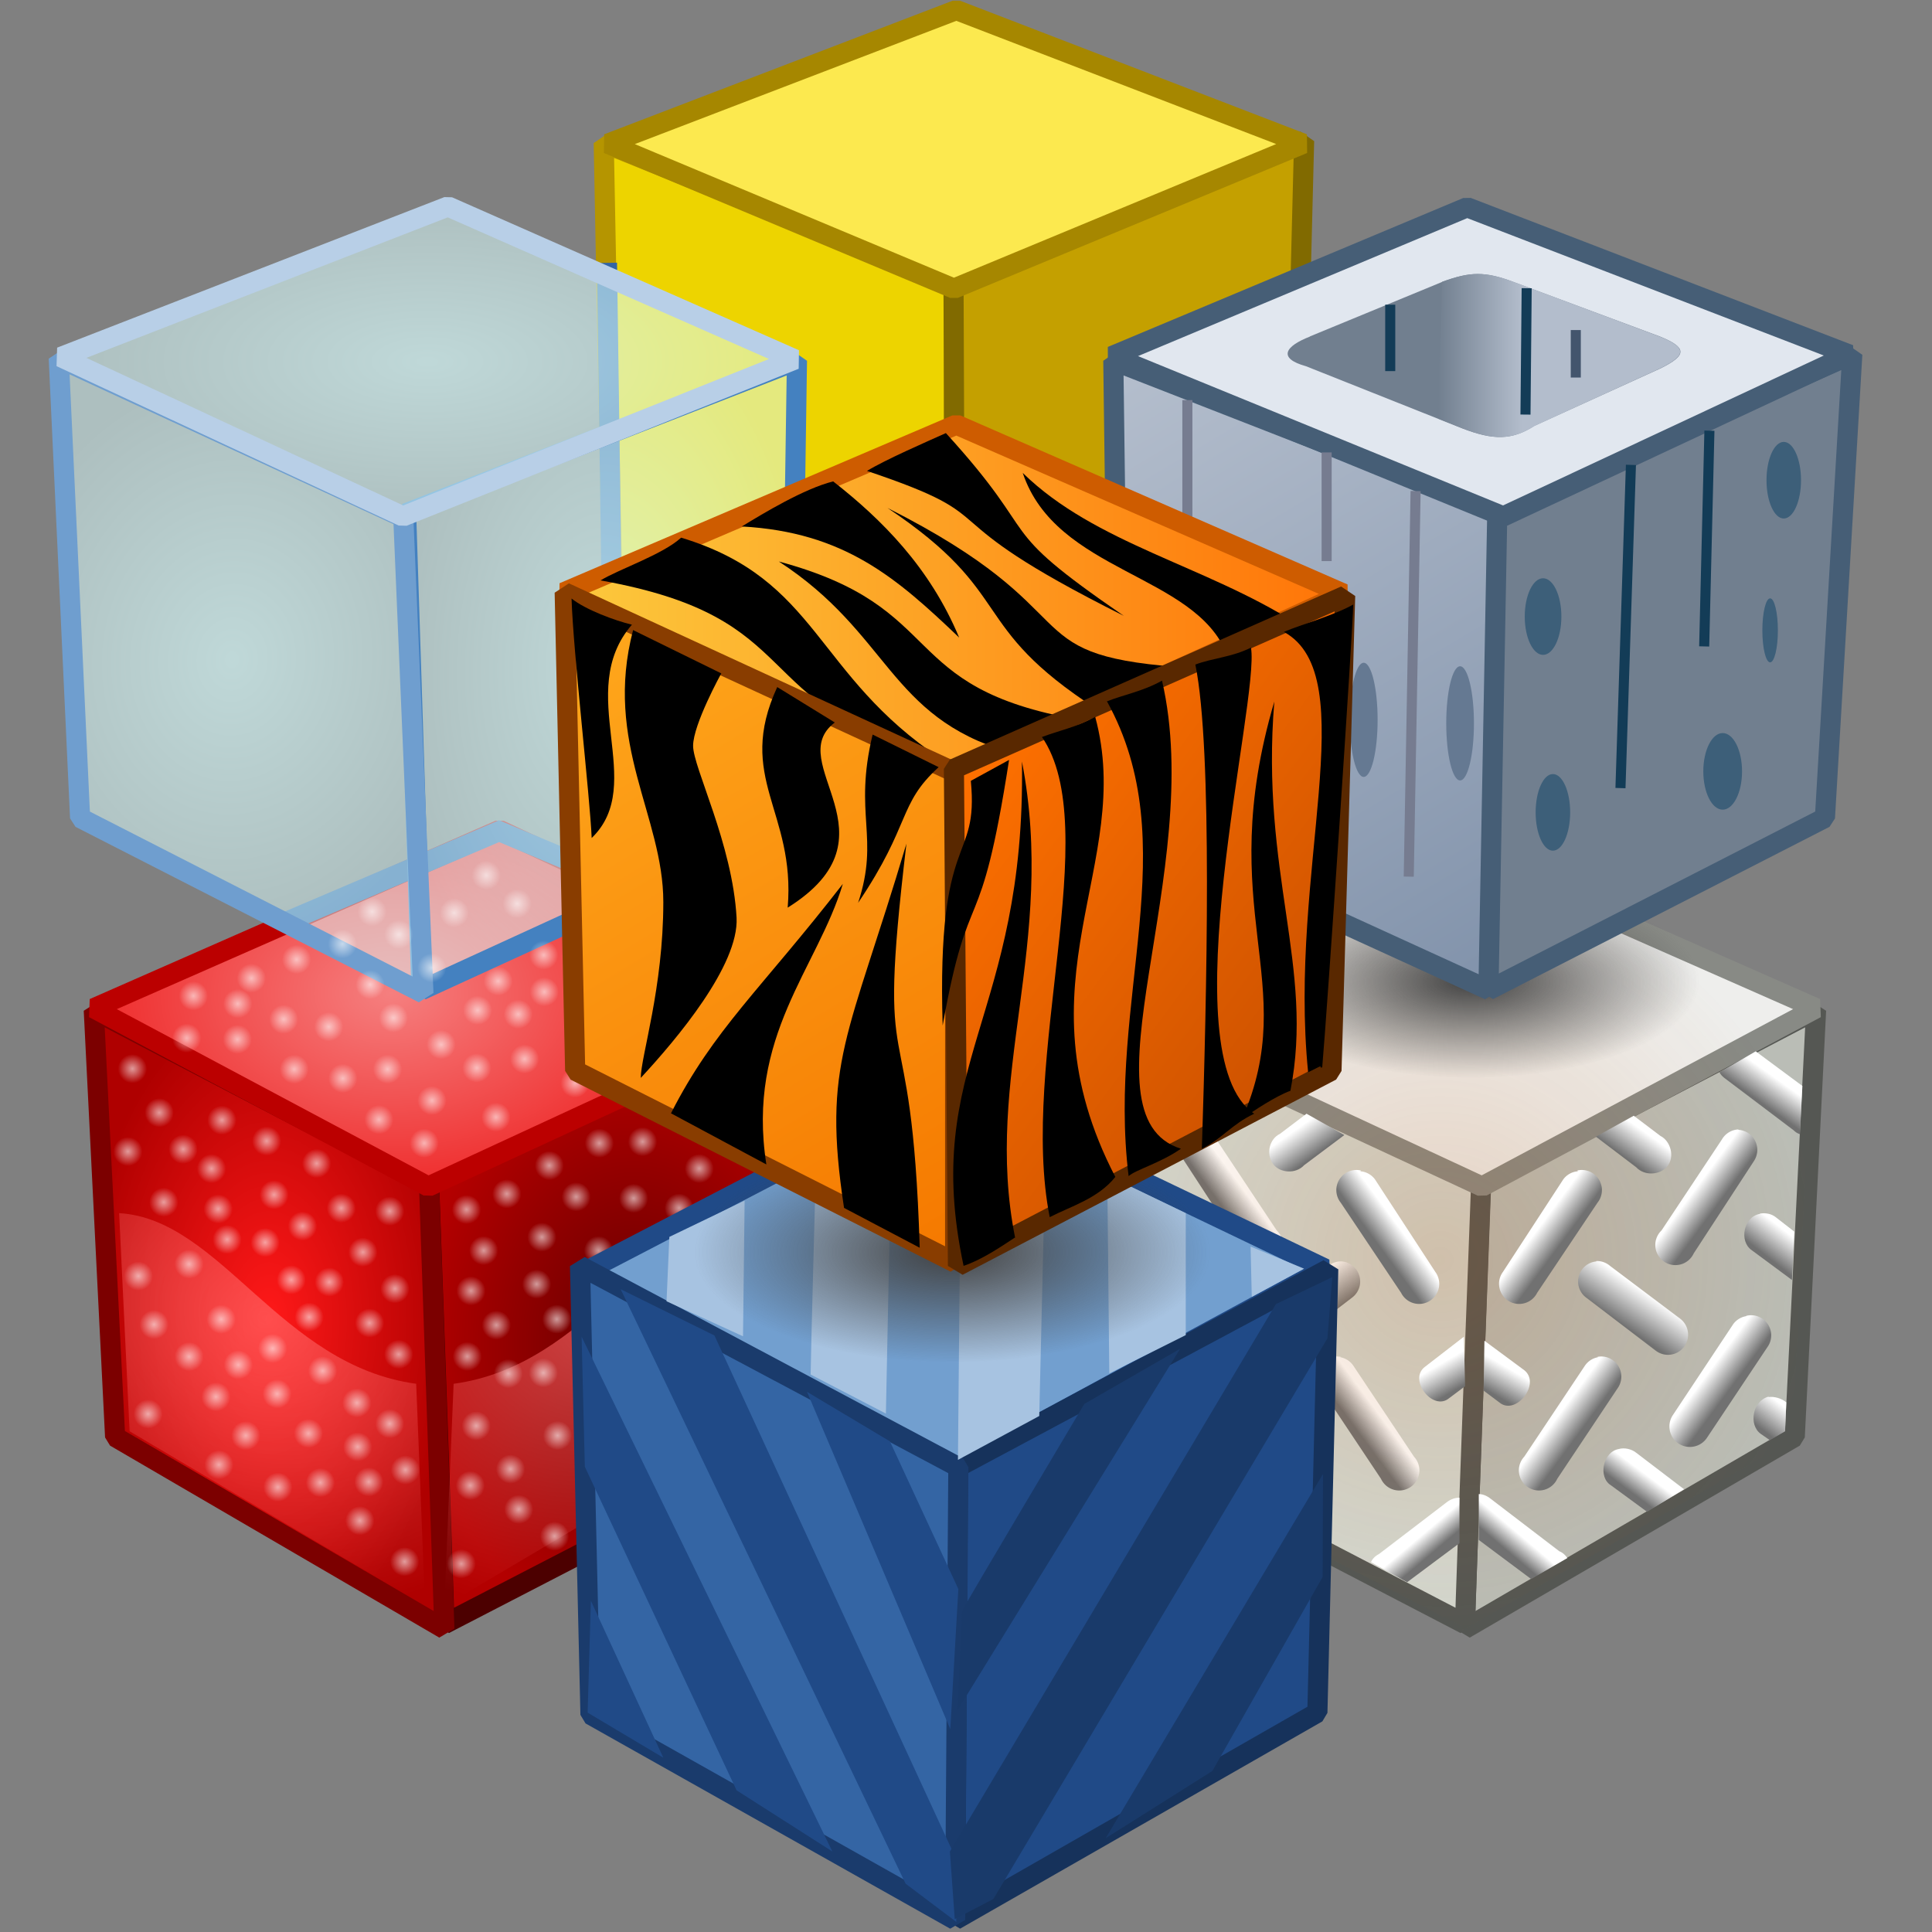 <svg xmlns="http://www.w3.org/2000/svg" width="48" height="48" xmlns:xlink="http://www.w3.org/1999/xlink"><rect width="100%" height="100%" fill="#808080" stroke="none"/><defs><linearGradient id="p"><stop offset="0" stop-color="#c15d11" stop-opacity=".189"/><stop offset="1" stop-color="#c15d11" stop-opacity="0"/></linearGradient><linearGradient id="o"><stop offset="0" stop-color="#fff"/><stop offset="1" stop-color="#717171"/></linearGradient><linearGradient id="n"><stop offset="0" stop-color="#717f8f"/><stop offset=".348" stop-color="#b3bdcc"/><stop offset="1" stop-color="#b3bdcc"/></linearGradient><linearGradient id="m"><stop offset="0" stop-color="#b3bdcc"/><stop offset="1" stop-color="#8394ac"/></linearGradient><linearGradient id="l"><stop offset="0" stop-color="#424242"/><stop offset="1" stop-color="#424242" stop-opacity="0"/></linearGradient><linearGradient id="k"><stop offset="0" stop-color="#f57f7f"/><stop offset="1" stop-color="#ef2929"/></linearGradient><linearGradient id="j"><stop offset="0" stop-color="#650000"/><stop offset="1" stop-color="#b30000"/></linearGradient><linearGradient id="i"><stop offset="0" stop-color="#fff" stop-opacity=".604"/><stop offset="1" stop-color="#fff" stop-opacity="0"/></linearGradient><linearGradient id="h"><stop offset="0" stop-color="#ff6969" stop-opacity=".658"/><stop offset="1" stop-color="#ff6969" stop-opacity="0"/></linearGradient><linearGradient id="g"><stop offset="0" stop-color="#ff1919"/><stop offset="1" stop-color="#af0000"/></linearGradient><linearGradient id="e"><stop offset="0" stop-color="#fce94f"/><stop offset="1" stop-color="#fce94f"/></linearGradient><linearGradient id="a"><stop offset="0" stop-color="#fccb3e"/><stop offset="1" stop-color="#ff7307"/></linearGradient><linearGradient id="b"><stop offset="0" stop-color="#ffa91d"/><stop offset="1" stop-color="#f57900"/></linearGradient><linearGradient id="c"><stop offset="0" stop-color="#ff7100"/><stop offset="1" stop-color="#ca5000"/></linearGradient><linearGradient id="bX" x1="13.742" x2="33.628" y1="14.869" y2="14.869" xlink:href="#a" gradientUnits="userSpaceOnUse"/><linearGradient id="bZ" x1="14.094" x2="23.659" y1="15.186" y2="31.119" xlink:href="#b" gradientUnits="userSpaceOnUse"/><linearGradient id="ca" x1="23.383" x2="33.037" y1="19.56" y2="26.688" xlink:href="#c" gradientUnits="userSpaceOnUse"/><radialGradient id="ab" cx="10.623" cy="8.981" r="9.38" xlink:href="#d" fx="10.623" fy="8.981" gradientTransform="matrix(1 0 0 .438 0 5.05)" gradientUnits="userSpaceOnUse"/><radialGradient id="X" cx="5.768" cy="25.916" r="9.38" xlink:href="#d" fx="5.768" fy="25.916" gradientTransform="matrix(.636 .047 -.056 .756 3.55 -3.472)" gradientUnits="userSpaceOnUse"/><radialGradient id="V" cx="14.922" cy="26.085" r="9.38" xlink:href="#d" fx="14.922" fy="26.085" gradientTransform="matrix(.542 .021 -.036 .934 7.762 -8.211)" gradientUnits="userSpaceOnUse"/><linearGradient id="d"><stop offset="0" stop-color="#dbffff" stop-opacity=".694"/><stop offset="1" stop-color="#dbffff" stop-opacity=".495"/></linearGradient><radialGradient id="aa" cx="23.743" cy="3.707" r="8.898" xlink:href="#e" fx="23.743" fy="3.707" gradientTransform="matrix(1 0 0 .416 0 2.164)" gradientUnits="userSpaceOnUse"/><radialGradient cx="844.184" cy="396.7" r="24.532" xlink:href="#f" gradientUnits="userSpaceOnUse" fx="844.184" fy="396.7"/><radialGradient id="f" cx="844.184" cy="396.7" r="24.532" fx="844.184" fy="396.7" gradientUnits="userSpaceOnUse"><stop offset="0" stop-color="#fff"/><stop offset="1" stop-color="#C2CED4"/></radialGradient><radialGradient id="M" cx="6.684" cy="32.779" r="4.604" xlink:href="#g" fx="6.684" fy="32.779" gradientTransform="matrix(1 0 0 1.724 0 -23.72)" gradientUnits="userSpaceOnUse"/><radialGradient id="ad" cx="6.237" cy="32.964" r="3.799" xlink:href="#h" fx="6.237" fy="32.964" gradientTransform="matrix(2.107 .785 -.646 1.737 14.732 -29.411)" gradientUnits="userSpaceOnUse"/><radialGradient id="O" cx="5.68" cy="28.756" r=".361" xlink:href="#i" fx="5.68" fy="28.756" gradientUnits="userSpaceOnUse"/><radialGradient id="P" cx="5.68" cy="28.756" r=".361" xlink:href="#i" gradientUnits="userSpaceOnUse" fx="5.68" fy="28.756"/><radialGradient id="ae" cx="5.68" cy="28.756" r=".361" xlink:href="#i" gradientUnits="userSpaceOnUse" fx="5.68" fy="28.756"/><radialGradient id="ag" cx="5.68" cy="28.756" r=".361" xlink:href="#i" gradientUnits="userSpaceOnUse" fx="5.68" fy="28.756"/><radialGradient id="ah" cx="5.68" cy="28.756" r=".361" xlink:href="#i" gradientUnits="userSpaceOnUse" fx="5.68" fy="28.756"/><radialGradient id="T" cx="5.68" cy="28.756" r=".361" xlink:href="#i" gradientUnits="userSpaceOnUse" fx="5.68" fy="28.756"/><radialGradient id="aj" cx="5.68" cy="28.756" r=".361" xlink:href="#i" gradientUnits="userSpaceOnUse" fx="5.68" fy="28.756"/><radialGradient id="al" cx="5.68" cy="28.756" r=".361" xlink:href="#i" gradientUnits="userSpaceOnUse" fx="5.68" fy="28.756"/><radialGradient id="am" cx="5.68" cy="28.756" r=".361" xlink:href="#i" gradientUnits="userSpaceOnUse" fx="5.68" fy="28.756"/><radialGradient id="an" cx="5.68" cy="28.756" r=".361" xlink:href="#i" gradientUnits="userSpaceOnUse" fx="5.68" fy="28.756"/><radialGradient id="W" cx="5.68" cy="28.756" r=".361" xlink:href="#i" gradientUnits="userSpaceOnUse" fx="5.68" fy="28.756"/><radialGradient id="ao" cx="5.68" cy="28.756" r=".361" xlink:href="#i" gradientUnits="userSpaceOnUse" fx="5.68" fy="28.756"/><radialGradient id="aq" cx="5.68" cy="28.756" r=".361" xlink:href="#i" gradientUnits="userSpaceOnUse" fx="5.68" fy="28.756"/><radialGradient id="ar" cx="5.68" cy="28.756" r=".361" xlink:href="#i" gradientUnits="userSpaceOnUse" fx="5.68" fy="28.756"/><radialGradient id="as" cx="5.68" cy="28.756" r=".361" xlink:href="#i" gradientUnits="userSpaceOnUse" fx="5.68" fy="28.756"/><radialGradient id="at" cx="5.68" cy="28.756" r=".361" xlink:href="#i" gradientUnits="userSpaceOnUse" fx="5.68" fy="28.756"/><radialGradient id="au" cx="5.68" cy="28.756" r=".361" xlink:href="#i" gradientUnits="userSpaceOnUse" fx="5.68" fy="28.756"/><radialGradient id="av" cx="5.68" cy="28.756" r=".361" xlink:href="#i" gradientUnits="userSpaceOnUse" fx="5.68" fy="28.756"/><radialGradient id="aw" cx="5.68" cy="28.756" r=".361" xlink:href="#i" gradientUnits="userSpaceOnUse" fx="5.68" fy="28.756"/><radialGradient id="ax" cx="5.68" cy="28.756" r=".361" xlink:href="#i" gradientUnits="userSpaceOnUse" fx="5.68" fy="28.756"/><radialGradient id="ay" cx="5.68" cy="28.756" r=".361" xlink:href="#i" gradientUnits="userSpaceOnUse" fx="5.68" fy="28.756"/><radialGradient id="az" cx="5.68" cy="28.756" r=".361" xlink:href="#i" gradientUnits="userSpaceOnUse" fx="5.68" fy="28.756"/><radialGradient id="aA" cx="5.68" cy="28.756" r=".361" xlink:href="#i" gradientUnits="userSpaceOnUse" fx="5.68" fy="28.756"/><radialGradient id="aB" cx="5.68" cy="28.756" r=".361" xlink:href="#i" gradientUnits="userSpaceOnUse" fx="5.68" fy="28.756"/><radialGradient id="aC" cx="5.68" cy="28.756" r=".361" xlink:href="#i" gradientUnits="userSpaceOnUse" fx="5.68" fy="28.756"/><radialGradient id="aD" cx="5.68" cy="28.756" r=".361" xlink:href="#i" gradientUnits="userSpaceOnUse" fx="5.68" fy="28.756"/><radialGradient id="aE" cx="5.68" cy="28.756" r=".361" xlink:href="#i" gradientUnits="userSpaceOnUse" fx="5.68" fy="28.756"/><radialGradient id="aF" cx="5.68" cy="28.756" r=".361" xlink:href="#i" gradientUnits="userSpaceOnUse" fx="5.68" fy="28.756"/><radialGradient id="aG" cx="5.68" cy="28.756" r=".361" xlink:href="#i" gradientUnits="userSpaceOnUse" fx="5.68" fy="28.756"/><radialGradient id="aH" cx="5.68" cy="28.756" r=".361" xlink:href="#i" gradientUnits="userSpaceOnUse" fx="5.68" fy="28.756"/><radialGradient id="aI" cx="5.68" cy="28.756" r=".361" xlink:href="#i" gradientUnits="userSpaceOnUse" fx="5.68" fy="28.756"/><radialGradient id="aJ" cx="5.68" cy="28.756" r=".361" xlink:href="#i" gradientUnits="userSpaceOnUse" fx="5.68" fy="28.756"/><radialGradient id="aK" cx="5.68" cy="28.756" r=".361" xlink:href="#i" gradientUnits="userSpaceOnUse" fx="5.68" fy="28.756"/><radialGradient id="aL" cx="5.68" cy="28.756" r=".361" xlink:href="#i" gradientUnits="userSpaceOnUse" fx="5.68" fy="28.756"/><radialGradient id="aM" cx="5.68" cy="28.756" r=".361" xlink:href="#i" gradientUnits="userSpaceOnUse" fx="5.68" fy="28.756"/><radialGradient id="aN" cx="5.68" cy="28.756" r=".361" xlink:href="#i" gradientUnits="userSpaceOnUse" fx="5.68" fy="28.756"/><radialGradient id="aO" cx="5.68" cy="28.756" r=".361" xlink:href="#i" gradientUnits="userSpaceOnUse" fx="5.68" fy="28.756"/><radialGradient id="aP" cx="5.68" cy="28.756" r=".361" xlink:href="#i" gradientUnits="userSpaceOnUse" fx="5.68" fy="28.756"/><radialGradient id="aQ" cx="5.68" cy="28.756" r=".361" xlink:href="#i" gradientUnits="userSpaceOnUse" fx="5.68" fy="28.756"/><radialGradient id="aR" cx="5.68" cy="28.756" r=".361" xlink:href="#i" gradientUnits="userSpaceOnUse" fx="5.68" fy="28.756"/><radialGradient id="aS" cx="5.68" cy="28.756" r=".361" xlink:href="#i" gradientUnits="userSpaceOnUse" fx="5.68" fy="28.756"/><radialGradient id="aT" cx="5.68" cy="28.756" r=".361" xlink:href="#i" gradientUnits="userSpaceOnUse" fx="5.68" fy="28.756"/><radialGradient id="aU" cx="5.68" cy="28.756" r=".361" xlink:href="#i" gradientUnits="userSpaceOnUse" fx="5.68" fy="28.756"/><radialGradient id="aV" cx="5.68" cy="28.756" r=".361" xlink:href="#i" gradientUnits="userSpaceOnUse" fx="5.68" fy="28.756"/><radialGradient id="aW" cx="5.68" cy="28.756" r=".361" xlink:href="#i" gradientUnits="userSpaceOnUse" fx="5.68" fy="28.756"/><radialGradient id="aX" cx="5.68" cy="28.756" r=".361" xlink:href="#i" gradientUnits="userSpaceOnUse" fx="5.68" fy="28.756"/><radialGradient id="L" cx="15.753" cy="33.347" r="5.343" xlink:href="#j" fx="15.753" fy="33.347" gradientTransform="matrix(1 0 0 1.358 0 -11.934)" gradientUnits="userSpaceOnUse"/><radialGradient id="N" cx="9.713" cy="24.661" r="7.633" xlink:href="#k" fx="9.713" fy="24.661" gradientTransform="matrix(1 0 0 .665 0 8.271)" gradientUnits="userSpaceOnUse"/><radialGradient id="Q" cx="5.68" cy="28.756" r=".361" xlink:href="#i" gradientUnits="userSpaceOnUse" fx="5.68" fy="28.756"/><radialGradient id="aY" cx="5.68" cy="28.756" r=".361" xlink:href="#i" gradientUnits="userSpaceOnUse" fx="5.68" fy="28.756"/><radialGradient id="aZ" cx="5.68" cy="28.756" r=".361" xlink:href="#i" gradientUnits="userSpaceOnUse" fx="5.68" fy="28.756"/><radialGradient id="bb" cx="5.68" cy="28.756" r=".361" xlink:href="#i" gradientUnits="userSpaceOnUse" fx="5.68" fy="28.756"/><radialGradient id="bn" cx="5.68" cy="28.756" r=".361" xlink:href="#i" gradientUnits="userSpaceOnUse" fx="5.68" fy="28.756"/><radialGradient id="bo" cx="5.68" cy="28.756" r=".361" xlink:href="#i" gradientUnits="userSpaceOnUse" fx="5.68" fy="28.756"/><radialGradient id="bp" cx="5.68" cy="28.756" r=".361" xlink:href="#i" gradientUnits="userSpaceOnUse" fx="5.68" fy="28.756"/><radialGradient id="bq" cx="5.68" cy="28.756" r=".361" xlink:href="#i" gradientUnits="userSpaceOnUse" fx="5.68" fy="28.756"/><radialGradient id="br" cx="5.68" cy="28.756" r=".361" xlink:href="#i" gradientUnits="userSpaceOnUse" fx="5.68" fy="28.756"/><radialGradient id="bs" cx="5.68" cy="28.756" r=".361" xlink:href="#i" gradientUnits="userSpaceOnUse" fx="5.68" fy="28.756"/><radialGradient id="bt" cx="5.68" cy="28.756" r=".361" xlink:href="#i" gradientUnits="userSpaceOnUse" fx="5.68" fy="28.756"/><radialGradient id="bu" cx="5.68" cy="28.756" r=".361" xlink:href="#i" gradientUnits="userSpaceOnUse" fx="5.68" fy="28.756"/><radialGradient id="bv" cx="5.68" cy="28.756" r=".361" xlink:href="#i" gradientUnits="userSpaceOnUse" fx="5.68" fy="28.756"/><radialGradient id="bw" cx="5.68" cy="28.756" r=".361" xlink:href="#i" gradientUnits="userSpaceOnUse" fx="5.68" fy="28.756"/><radialGradient id="bx" cx="5.68" cy="28.756" r=".361" xlink:href="#i" gradientUnits="userSpaceOnUse" fx="5.68" fy="28.756"/><radialGradient id="by" cx="5.68" cy="28.756" r=".361" xlink:href="#i" gradientUnits="userSpaceOnUse" fx="5.68" fy="28.756"/><radialGradient id="bz" cx="5.68" cy="28.756" r=".361" xlink:href="#i" gradientUnits="userSpaceOnUse" fx="5.68" fy="28.756"/><radialGradient id="bA" cx="5.68" cy="28.756" r=".361" xlink:href="#i" gradientUnits="userSpaceOnUse" fx="5.68" fy="28.756"/><radialGradient id="R" cx="5.68" cy="28.756" r=".361" xlink:href="#i" gradientUnits="userSpaceOnUse" fx="5.68" fy="28.756"/><radialGradient id="bB" cx="5.68" cy="28.756" r=".361" xlink:href="#i" gradientUnits="userSpaceOnUse" fx="5.68" fy="28.756"/><radialGradient id="bC" cx="5.68" cy="28.756" r=".361" xlink:href="#i" gradientUnits="userSpaceOnUse" fx="5.68" fy="28.756"/><radialGradient id="bD" cx="5.68" cy="28.756" r=".361" xlink:href="#i" gradientUnits="userSpaceOnUse" fx="5.68" fy="28.756"/><radialGradient id="bE" cx="5.68" cy="28.756" r=".361" xlink:href="#i" gradientUnits="userSpaceOnUse" fx="5.68" fy="28.756"/><radialGradient id="bF" cx="5.68" cy="28.756" r=".361" xlink:href="#i" gradientUnits="userSpaceOnUse" fx="5.68" fy="28.756"/><radialGradient id="bG" cx="5.68" cy="28.756" r=".361" xlink:href="#i" gradientUnits="userSpaceOnUse" fx="5.68" fy="28.756"/><radialGradient id="bH" cx="5.68" cy="28.756" r=".361" xlink:href="#i" gradientUnits="userSpaceOnUse" fx="5.68" fy="28.756"/><radialGradient id="ai" cx="5.68" cy="28.756" r=".361" xlink:href="#i" gradientUnits="userSpaceOnUse" fx="5.68" fy="28.756"/><radialGradient id="ap" cx="5.68" cy="28.756" r=".361" xlink:href="#i" gradientUnits="userSpaceOnUse" fx="5.68" fy="28.756"/><radialGradient id="ba" cx="5.68" cy="28.756" r=".361" xlink:href="#i" gradientUnits="userSpaceOnUse" fx="5.68" fy="28.756"/><radialGradient id="bd" cx="5.68" cy="28.756" r=".361" xlink:href="#i" gradientUnits="userSpaceOnUse" fx="5.68" fy="28.756"/><radialGradient id="bf" cx="5.68" cy="28.756" r=".361" xlink:href="#i" gradientUnits="userSpaceOnUse" fx="5.68" fy="28.756"/><radialGradient id="bm" cx="5.68" cy="28.756" r=".361" xlink:href="#i" gradientUnits="userSpaceOnUse" fx="5.68" fy="28.756"/><radialGradient id="bK" cx="5.68" cy="28.756" r=".361" xlink:href="#i" gradientUnits="userSpaceOnUse" fx="5.68" fy="28.756"/><radialGradient id="bL" cx="5.68" cy="28.756" r=".361" xlink:href="#i" gradientUnits="userSpaceOnUse" fx="5.68" fy="28.756"/><radialGradient id="bN" cx="5.68" cy="28.756" r=".361" xlink:href="#i" gradientUnits="userSpaceOnUse" fx="5.68" fy="28.756"/><radialGradient id="bO" cx="5.68" cy="28.756" r=".361" xlink:href="#i" gradientUnits="userSpaceOnUse" fx="5.68" fy="28.756"/><radialGradient id="bP" cx="5.68" cy="28.756" r=".361" xlink:href="#i" gradientUnits="userSpaceOnUse" fx="5.68" fy="28.756"/><radialGradient id="bQ" cx="5.68" cy="28.756" r=".361" xlink:href="#i" gradientUnits="userSpaceOnUse" fx="5.68" fy="28.756"/><radialGradient id="bR" cx="5.68" cy="28.756" r=".361" xlink:href="#i" gradientUnits="userSpaceOnUse" fx="5.68" fy="28.756"/><radialGradient id="bS" cx="5.68" cy="28.756" r=".361" xlink:href="#i" gradientUnits="userSpaceOnUse" fx="5.68" fy="28.756"/><radialGradient id="bT" cx="5.68" cy="28.756" r=".361" xlink:href="#i" gradientUnits="userSpaceOnUse" fx="5.68" fy="28.756"/><radialGradient id="bV" cx="5.68" cy="28.756" r=".361" xlink:href="#i" gradientUnits="userSpaceOnUse" fx="5.68" fy="28.756"/><radialGradient id="bJ" cx="5.68" cy="28.756" r=".361" xlink:href="#i" gradientUnits="userSpaceOnUse" fx="5.68" fy="28.756"/><radialGradient id="bl" cx="5.68" cy="28.756" r=".361" xlink:href="#i" gradientUnits="userSpaceOnUse" fx="5.68" fy="28.756"/><radialGradient id="bI" cx="5.68" cy="28.756" r=".361" xlink:href="#i" gradientUnits="userSpaceOnUse" fx="5.68" fy="28.756"/><radialGradient id="bU" cx="5.68" cy="28.756" r=".361" xlink:href="#i" gradientUnits="userSpaceOnUse" fx="5.68" fy="28.756"/><radialGradient id="bc" cx="5.68" cy="28.756" r=".361" xlink:href="#i" gradientUnits="userSpaceOnUse" fx="5.68" fy="28.756"/><radialGradient id="bg" cx="5.68" cy="28.756" r=".361" xlink:href="#i" gradientUnits="userSpaceOnUse" fx="5.68" fy="28.756"/><radialGradient id="bk" cx="5.68" cy="28.756" r=".361" xlink:href="#i" gradientUnits="userSpaceOnUse" fx="5.68" fy="28.756"/><radialGradient id="bj" cx="5.68" cy="28.756" r=".361" xlink:href="#i" gradientUnits="userSpaceOnUse" fx="5.68" fy="28.756"/><radialGradient id="bh" cx="5.68" cy="28.756" r=".361" xlink:href="#i" gradientUnits="userSpaceOnUse" fx="5.68" fy="28.756"/><radialGradient id="bi" cx="5.68" cy="28.756" r=".361" xlink:href="#i" gradientUnits="userSpaceOnUse" fx="5.68" fy="28.756"/><radialGradient id="bM" cx="5.68" cy="28.756" r=".361" xlink:href="#i" gradientUnits="userSpaceOnUse" fx="5.68" fy="28.756"/><radialGradient id="af" cx="5.68" cy="28.756" r=".361" xlink:href="#i" gradientUnits="userSpaceOnUse" fx="5.68" fy="28.756"/><radialGradient id="ak" cx="5.68" cy="28.756" r=".361" xlink:href="#i" gradientUnits="userSpaceOnUse" fx="5.68" fy="28.756"/><radialGradient id="be" cx="5.68" cy="28.756" r=".361" xlink:href="#i" gradientUnits="userSpaceOnUse" fx="5.68" fy="28.756"/><radialGradient id="Z" cx="5.68" cy="28.756" r=".361" xlink:href="#i" gradientUnits="userSpaceOnUse" fx="5.68" fy="28.756"/><radialGradient id="ac" cx="5.68" cy="28.756" r=".361" xlink:href="#i" gradientUnits="userSpaceOnUse" fx="5.68" fy="28.756"/><radialGradient id="Y" cx="5.68" cy="28.756" r=".361" xlink:href="#i" gradientUnits="userSpaceOnUse" fx="5.68" fy="28.756"/><radialGradient id="S" cx="6.237" cy="32.964" r="3.799" xlink:href="#h" gradientUnits="userSpaceOnUse" gradientTransform="matrix(-2.107 .785 .646 1.737 6.875 -29.411)" fx="6.237" fy="32.964"/><radialGradient id="bY" cx="23.978" cy="31.543" r="6.42" xlink:href="#l" fx="23.978" fy="31.543" gradientTransform="matrix(1 0 0 .384 0 19.441)" gradientUnits="userSpaceOnUse"/><linearGradient id="U" x1="28.092" x2="36.713" y1="9.496" y2="23.962" xlink:href="#m" gradientUnits="userSpaceOnUse"/><linearGradient id="bW" x1="35.725" x2="41.748" y1="8.832" y2="8.832" xlink:href="#n" gradientUnits="userSpaceOnUse"/><linearGradient id="z" x1="38.337" x2="39.049" y1="30.39" y2="30.861" xlink:href="#o" gradientUnits="userSpaceOnUse" gradientTransform="matrix(.783 .055 -.057 .815 14.057 2.361)"/><linearGradient id="E" x1="38.904" x2="37.838" y1="31.536" y2="30.886" xlink:href="#o" gradientUnits="userSpaceOnUse" gradientTransform="matrix(.09 -.61 .65 .092 21.103 51.997)"/><linearGradient id="w" x1="38.337" x2="39.049" y1="30.39" y2="30.861" xlink:href="#o" gradientUnits="userSpaceOnUse" gradientTransform="matrix(.783 .055 -.057 .815 14.345 6.973)"/><linearGradient id="D" x1="38.807" x2="38.013" y1="31.293" y2="30.834" xlink:href="#o" gradientUnits="userSpaceOnUse" gradientTransform="matrix(.09 -.61 .65 .092 17.617 57.841)"/><linearGradient id="A" x1="38.901" x2="38.23" y1="31.109" y2="30.661" xlink:href="#o" gradientUnits="userSpaceOnUse" gradientTransform="matrix(.09 -.61 .65 .092 14.001 58.968)"/><linearGradient id="y" x1="38.337" x2="39.049" y1="30.39" y2="30.861" xlink:href="#o" gradientUnits="userSpaceOnUse" gradientTransform="matrix(.783 .055 -.057 .815 10.65 7.995)"/><linearGradient id="x" x1="39.261" x2="37.847" y1="31.487" y2="30.743" xlink:href="#o" gradientUnits="userSpaceOnUse" gradientTransform="matrix(.09 -.61 .65 .092 16.962 53.203)"/><linearGradient id="C" x1="38.721" x2="37.621" y1="31.533" y2="31.059" xlink:href="#o" gradientUnits="userSpaceOnUse" gradientTransform="matrix(.09 -.61 .65 .092 13.11 54.487)"/><linearGradient id="v" x1="38.337" x2="39.049" y1="30.39" y2="30.861" xlink:href="#o" gradientUnits="userSpaceOnUse" gradientTransform="matrix(.783 .055 -.057 .815 10.126 3.383)"/><linearGradient id="F" x1="38.985" x2="37.864" y1="31.269" y2="30.655" xlink:href="#o" gradientUnits="userSpaceOnUse" gradientTransform="matrix(.09 -.61 .65 .092 16.49 48.643)"/><linearGradient id="B" x1="38.87" x2="37.881" y1="31.313" y2="30.766" xlink:href="#o" gradientUnits="userSpaceOnUse" gradientTransform="matrix(.09 -.61 .65 .092 20.421 47.726)"/><linearGradient id="G" x1="38.904" x2="37.838" y1="31.536" y2="30.886" xlink:href="#o" gradientUnits="userSpaceOnUse" gradientTransform="matrix(.09 -.61 .65 .092 21.325 56.556)"/><linearGradient id="H" x1="38.337" x2="39.049" y1="30.39" y2="30.861" xlink:href="#o" gradientUnits="userSpaceOnUse" gradientTransform="matrix(-.783 .055 .057 .815 62.875 3.383)"/><linearGradient id="q" x1="39.261" x2="37.847" y1="31.487" y2="30.743" xlink:href="#o" gradientUnits="userSpaceOnUse" gradientTransform="matrix(-.09 -.61 -.65 .092 56.039 53.203)"/><linearGradient id="r" x1="38.337" x2="39.049" y1="30.39" y2="30.861" xlink:href="#o" gradientUnits="userSpaceOnUse" gradientTransform="matrix(-.783 .055 .057 .815 62.351 7.995)"/><linearGradient id="s" x1="38.337" x2="39.049" y1="30.39" y2="30.861" xlink:href="#o" gradientUnits="userSpaceOnUse" gradientTransform="matrix(-.783 .055 .057 .815 58.944 2.361)"/><linearGradient id="I" x1="38.901" x2="38.23" y1="31.109" y2="30.661" xlink:href="#o" gradientUnits="userSpaceOnUse" gradientTransform="matrix(-.09 -.61 -.65 .092 59 59.047)"/><linearGradient id="J" x1="38.721" x2="37.621" y1="31.533" y2="31.059" xlink:href="#o" gradientUnits="userSpaceOnUse" gradientTransform="matrix(-.09 -.61 -.65 .092 60.153 54.382)"/><linearGradient id="K" x1="38.985" x2="37.864" y1="31.269" y2="30.655" xlink:href="#o" gradientUnits="userSpaceOnUse" gradientTransform="matrix(-.09 -.61 -.65 .092 56.563 48.59)"/><radialGradient id="u" cx="23.978" cy="31.543" r="6.42" xlink:href="#l" gradientUnits="userSpaceOnUse" gradientTransform="matrix(1 0 0 .384 0 19.441)" fx="23.978" fy="31.543"/><radialGradient cx="40.693" cy="34.25" r="3.891" xlink:href="#p" fx="40.693" fy="34.25" gradientTransform="matrix(1.767 0 0 2.181 -34.181 -43.524)" gradientUnits="userSpaceOnUse"/><radialGradient id="t" cx="48.859" cy="44.266" r="9.516" xlink:href="#p" fx="48.859" fy="44.266" gradientTransform="matrix(1 0 0 .997 -13.082 -12.826)" gradientUnits="userSpaceOnUse"/></defs><g><path fill="#babdb6" stroke="#555753" stroke-width=".5" d="M45.12 25.1l-.53 10.6-8.2 4.77.4-11.02z" color="#000" stroke-linejoin="bevel" overflow="visible" enable-background="accumulate"/><path fill="#d3d7cf" stroke="#555753" stroke-width=".5" d="M36.4 40.35c0-.4.4-10.98.4-10.98l-6.6-3.03-3.6 2.96 6.3 9.23z" color="#000" stroke-linejoin="bevel" overflow="visible" enable-background="accumulate"/><path fill="url(#q)" d="M33.34 31.34a.5.5 0 0 1 .25.9l-1.72 1.32a.5.5 0 1 1-.6-.8l1.72-1.3a.5.5 0 0 1 .34-.12z" style="text-indent:0;text-align:start;line-height:normal;text-transform:none;block-progression:tb;-inkscape-font-specification:Sans" color="#000" overflow="visible" enable-background="accumulate" font-family="Sans"/><path fill="url(#r)" d="M33.3 33.72a.5.5 0 0 1 .33.22l1.5 2.25a.5.5 0 1 1-.82.55l-1.5-2.25a.5.5 0 0 1 .5-.78z" style="text-indent:0;text-align:start;line-height:normal;text-transform:none;block-progression:tb;-inkscape-font-specification:Sans" color="#000" overflow="visible" enable-background="accumulate" font-family="Sans"/><path fill="#eeeeec" stroke="#888a85" stroke-width=".5" d="M45.12 25.05L38.2 22l-7.85.52 1.67 4.73 4.8 2.23z" color="#000" stroke-linejoin="bevel" overflow="visible" enable-background="accumulate"/><path fill="url(#s)" d="M29.8 28.06a.5.5 0 0 1 .42.25l1.5 2.26a.5.5 0 1 1-.8.57l-1.5-2.3a.5.5 0 0 1 .4-.77z" style="text-indent:0;text-align:start;line-height:normal;text-transform:none;block-progression:tb;-inkscape-font-specification:Sans" color="#000" overflow="visible" enable-background="accumulate" font-family="Sans"/><path fill="url(#t)" d="M38.1 22.06l-7.84.53 1.66 4.62-1.78-.82-3.63 2.97 6.32 9.25 3.5 1.8v.1l8.2-4.74.52-10.63z" color="#000" overflow="visible" enable-background="accumulate"/><path fill="url(#u)" d="M30.4 31.54a6.42 2.46 0 1 1-12.84 0 6.42 2.46 0 1 1 12.84 0z" transform="matrix(.886 0 0 .976 15.293 -6.41)" color="#000" overflow="visible" enable-background="accumulate"/><path fill="url(#v)" d="M39.2 29.1a.5.5 0 0 0-.36.2l-1.5 2.3a.5.5 0 1 0 .85.52l1.5-2.24a.5.5 0 0 0-.5-.8z" style="text-indent:0;text-align:start;line-height:normal;text-transform:none;block-progression:tb;-inkscape-font-specification:Sans" color="#000" overflow="visible" enable-background="accumulate" font-family="Sans"/><path fill="url(#w)" d="M43.38 32.7a.5.5 0 0 0-.32.2l-1.5 2.26a.5.5 0 1 0 .85.56l1.5-2.25a.5.5 0 0 0-.52-.78z" style="text-indent:0;text-align:start;line-height:normal;text-transform:none;block-progression:tb;-inkscape-font-specification:Sans" color="#000" overflow="visible" enable-background="accumulate" font-family="Sans"/><path fill="url(#x)" d="M39.66 31.34a.5.5 0 0 0-.25.9l1.73 1.32a.5.5 0 1 0 .6-.8L40 31.45a.5.5 0 0 0-.34-.12z" style="text-indent:0;text-align:start;line-height:normal;text-transform:none;block-progression:tb;-inkscape-font-specification:Sans" color="#000" overflow="visible" enable-background="accumulate" font-family="Sans"/><path fill="url(#y)" d="M39.7 33.72a.5.5 0 0 0-.33.22l-1.5 2.25a.5.5 0 1 0 .82.55l1.5-2.25a.5.5 0 0 0-.5-.78z" style="text-indent:0;text-align:start;line-height:normal;text-transform:none;block-progression:tb;-inkscape-font-specification:Sans" color="#000" overflow="visible" enable-background="accumulate" font-family="Sans"/><path fill="url(#z)" d="M43.2 28.06a.5.5 0 0 0-.42.25l-1.5 2.26a.5.5 0 1 0 .8.57l1.5-2.3a.5.5 0 0 0-.4-.77z" style="text-indent:0;text-align:start;line-height:normal;text-transform:none;block-progression:tb;-inkscape-font-specification:Sans" color="#000" overflow="visible" enable-background="accumulate" font-family="Sans"/><path fill="url(#A)" d="M36.74 38.26l1.3.97.9-.52c-.04-.06-.1-.13-.2-.17l-1.7-1.3c-.1-.08-.2-.12-.3-.12z" style="text-indent:0;text-align:start;line-height:normal;text-transform:none;block-progression:tb;-inkscape-font-specification:Sans" color="#000" overflow="visible" enable-background="accumulate" font-family="Sans"/><path fill="url(#B)" d="M42.72 26.64c.03.06.07.1.12.14l1.72 1.3c.05.05.1.08.16.1l.06-1.2-1.16-.86z" style="text-indent:0;text-align:start;line-height:normal;text-transform:none;block-progression:tb;-inkscape-font-specification:Sans" color="#000" overflow="visible" enable-background="accumulate" font-family="Sans"/><path fill="url(#C)" d="M36.86 34.55l.4.3c.4.32 1.02-.46.62-.8l-1-.74z" style="text-indent:0;text-align:start;line-height:normal;text-transform:none;block-progression:tb;-inkscape-font-specification:Sans" color="#000" overflow="visible" enable-background="accumulate" font-family="Sans"/><path fill="url(#D)" d="M40.22 36c-.4.07-.52.7-.2.9l.9.66.92-.56-1.18-.9c-.12-.1-.3-.14-.44-.1z" style="text-indent:0;text-align:start;line-height:normal;text-transform:none;block-progression:tb;-inkscape-font-specification:Sans" color="#000" overflow="visible" enable-background="accumulate" font-family="Sans"/><path fill="url(#E)" d="M43.72 30.16c-.4.07-.52.68-.2.9l1 .74.06-1.2-.45-.35c-.12-.1-.27-.12-.4-.1z" style="text-indent:0;text-align:start;line-height:normal;text-transform:none;block-progression:tb;-inkscape-font-specification:Sans" color="#000" overflow="visible" enable-background="accumulate" font-family="Sans"/><path fill="url(#F)" d="M39.65 28.24l1 .76c.2.22.6.2.78-.03.18-.23.08-.62-.18-.75l-.66-.5z" style="text-indent:0;text-align:start;line-height:normal;text-transform:none;block-progression:tb;-inkscape-font-specification:Sans" color="#000" overflow="visible" enable-background="accumulate" font-family="Sans"/><path fill="url(#G)" d="M43.94 34.7c-.4.1-.5.7-.2.92l.23.16.38-.22.03-.72c-.12-.1-.3-.15-.44-.13z" style="text-indent:0;text-align:start;line-height:normal;text-transform:none;block-progression:tb;-inkscape-font-specification:Sans" color="#000" overflow="visible" enable-background="accumulate" font-family="Sans"/><path fill="url(#H)" d="M33.8 29.1a.5.5 0 0 1 .36.2l1.5 2.3a.5.5 0 1 1-.85.52l-1.5-2.24a.5.5 0 0 1 .5-.8z" style="text-indent:0;text-align:start;line-height:normal;text-transform:none;block-progression:tb;-inkscape-font-specification:Sans" color="#000" overflow="visible" enable-background="accumulate" font-family="Sans"/><path fill="url(#I)" d="M36.26 38.34l-1.3.97-.9-.5c.04-.08.1-.15.2-.2l1.7-1.3c.1-.07.2-.1.3-.1z" style="text-indent:0;text-align:start;line-height:normal;text-transform:none;block-progression:tb;-inkscape-font-specification:Sans" color="#000" overflow="visible" enable-background="accumulate" font-family="Sans"/><path fill="url(#J)" d="M36.4 34.44l-.4.3c-.4.33-1.02-.46-.6-.78l.97-.75z" style="text-indent:0;text-align:start;line-height:normal;text-transform:none;block-progression:tb;-inkscape-font-specification:Sans" color="#000" overflow="visible" enable-background="accumulate" font-family="Sans"/><path fill="url(#K)" d="M33.4 28.2l-1 .75c-.2.22-.6.2-.77-.03-.18-.24-.1-.62.17-.75l.66-.5z" style="text-indent:0;text-align:start;line-height:normal;text-transform:none;block-progression:tb;-inkscape-font-specification:Sans" color="#000" overflow="visible" enable-background="accumulate" font-family="Sans"/><path fill="url(#L)" stroke="#4c0000" stroke-width=".5" d="M11.04 40.35c0-.4-.38-10.98-.38-10.98l6.6-3.03 3.6 2.96-6.3 9.23z" color="#000" stroke-linejoin="bevel" overflow="visible" enable-background="accumulate"/><path fill="url(#M)" stroke="#7c0000" stroke-width=".5" d="M2.33 25.1l.53 10.6 8.18 4.77-.38-11.02z" color="#000" stroke-linejoin="bevel" overflow="visible" enable-background="accumulate"/><path fill="url(#N)" stroke="#b00" stroke-width=".5" d="M2.33 25.05l10.08-4.43 8.4 3.94-5.37 2.7-4.8 2.22z" color="#000" stroke-linejoin="bevel" overflow="visible" enable-background="accumulate"/><path fill="none" stroke="#3465a4" stroke-width=".5" d="M7.12 22.9l5.28-2.25 2.02.85" color="#000" overflow="visible" enable-background="accumulate"/><path fill="url(#O)" d="M6.04 28.76a.36.36 0 1 1-.72 0 .36.36 0 1 1 .72 0z" transform="translate(-2.39 -2.205)" color="#000" overflow="visible" enable-background="accumulate"/><path fill="#edd400" stroke="#b59500" stroke-width=".5" d="M15 3.55l.24 12.62 8.45-1.4.02-7.7z" color="#000" stroke-linejoin="bevel" overflow="visible" enable-background="accumulate"/><path fill="#c4a000" stroke="#816a00" stroke-width=".5" d="M32.4 3.5l-.16 6.33-8.52 4.9-.03-7.7z" color="#000" stroke-linejoin="bevel" overflow="visible" enable-background="accumulate"/><path fill="url(#P)" d="M6.04 28.76a.36.36 0 1 1-.72 0 .36.36 0 1 1 .72 0z" transform="translate(-1.723 -1.112)" color="#000" overflow="visible" enable-background="accumulate"/><path fill="url(#Q)" d="M6.04 28.76a.36.36 0 1 1-.72 0 .36.36 0 1 1 .72 0z" transform="matrix(-1 0 0 1 20.551 2.313)" color="#000" overflow="visible" enable-background="accumulate"/><path fill="url(#R)" d="M6.04 28.76a.36.36 0 1 1-.72 0 .36.36 0 1 1 .72 0z" transform="matrix(-1 0 0 1 22.552 1.257)" color="#000" overflow="visible" enable-background="accumulate"/><path fill="url(#S)" d="M18.64 30.14c-2.52.15-3.98 3.78-7.37 4.24l-.23 5.52 7.34-4.34z"/><path fill="url(#T)" d="M6.04 28.76a.36.36 0 1 1-.72 0 .36.36 0 1 1 .72 0z" transform="translate(-.167 -.927)" color="#000" overflow="visible" enable-background="accumulate"/><path fill="#729fcf" stroke="#204a87" stroke-width=".5" d="M14.52 31.6l5.23-2.72 8.37.34 4.8 2.3-9.16 4.97z" color="#000" stroke-linejoin="bevel" overflow="visible" enable-background="accumulate"/><path fill="url(#U)" stroke="#465e76" stroke-width=".5" d="M27.66 8.96l.15 11.44L37 24.6l.37-11.85z" color="#000" stroke-linejoin="bevel" overflow="visible" enable-background="accumulate"/><path fill="none" stroke="#3465a4" stroke-width=".5" d="M15.08 6.53l.15 10.7"/><path fill="url(#V)" stroke="#4481c0" stroke-width=".5" d="M19.8 8.96l-.17 11.44-9.16 4.2-.38-11.85z" color="#000" stroke-linejoin="bevel" overflow="visible" enable-background="accumulate"/><path fill="url(#W)" d="M6.04 28.76a.36.36 0 1 1-.72 0 .36.36 0 1 1 .72 0z" transform="translate(.945 -.408)" color="#000" overflow="visible" enable-background="accumulate"/><path fill="url(#X)" stroke="#6f9ecf" stroke-width=".5" d="M1.46 8.9l8.56 3.96.5 11.82-8.53-4.36z" color="#000" stroke-linejoin="bevel" overflow="visible" enable-background="accumulate"/><path fill="url(#Y)" d="M6.04 28.76a.36.36 0 1 1-.72 0 .36.36 0 1 1 .72 0z" transform="matrix(-.259 .966 -.966 -.259 39.157 25.181)" color="#000" overflow="visible" enable-background="accumulate"/><path fill="url(#Z)" d="M6.04 28.76a.36.36 0 1 1-.72 0 .36.36 0 1 1 .72 0z" transform="matrix(-.259 .966 -.966 -.259 42.098 24.412)" color="#000" overflow="visible" enable-background="accumulate"/><path fill="#717f8f" stroke="#465e76" stroke-width=".5" d="M37.2 12.7l8.82-3.9-.68 11.52-8.36 4.28z" color="#000" stroke-linejoin="bevel" overflow="visible" enable-background="accumulate"/><path fill="#204a87" stroke="#16325b" stroke-width=".5" d="M23.8 36.45l9.2-4.92-.27 11.02-9 5.15z" color="#000" stroke-linejoin="bevel" overflow="visible" enable-background="accumulate"/><path fill="url(#aa)" stroke="#a68700" stroke-width=".5" d="M15.1 3.57L23.76.25l8.62 3.32-8.68 3.6z" stroke-linejoin="bevel"/><path fill="url(#ab)" stroke="#b8cfe7" stroke-width=".5" d="M11.13 5.13l8.62 3.8-9.74 3.9-8.5-3.96z" color="#000" stroke-linejoin="bevel" overflow="visible" enable-background="accumulate"/><path fill="#e1e7ef" stroke="#465e76" stroke-width=".5" d="M27.62 8.85l8.83-3.7 9.5 3.66-8.6 4.02z" color="#000" stroke-linejoin="bevel" overflow="visible" enable-background="accumulate"/><path fill="url(#ac)" d="M6.04 28.76a.36.36 0 1 1-.72 0 .36.36 0 1 1 .72 0z" transform="matrix(-.259 .966 -.966 -.259 42.758 25.69)" color="#000" overflow="visible" enable-background="accumulate"/><path fill="url(#ad)" d="M2.96 30.14c2.53.15 4 3.78 7.38 4.24l.22 5.52-7.34-4.34z"/><path fill="#3465a4" stroke="#1a3b6c" stroke-width=".5" d="M14.67 42.6l-.26-11.15 9.4 5-.08 11.25z" color="#000" stroke-linejoin="bevel" overflow="visible" enable-background="accumulate"/><path fill="url(#ae)" d="M6.04 28.76a.36.36 0 1 1-.72 0 .36.36 0 1 1 .72 0z" transform="translate(-2.502 -.148)" color="#000" overflow="visible" enable-background="accumulate"/><path fill="url(#af)" d="M6.04 28.76a.36.36 0 1 1-.72 0 .36.36 0 1 1 .72 0z" transform="matrix(-.259 .966 -.966 -.259 41.626 26.335)" color="#000" overflow="visible" enable-background="accumulate"/><path fill="url(#ag)" d="M6.04 28.76a.36.36 0 1 1-.72 0 .36.36 0 1 1 .72 0z" transform="translate(-1.612 1.112)" color="#000" overflow="visible" enable-background="accumulate"/><path fill="url(#ah)" d="M6.04 28.76a.36.36 0 1 1-.72 0 .36.36 0 1 1 .72 0z" transform="translate(-1.13 -.204)" color="#000" overflow="visible" enable-background="accumulate"/><path fill="url(#ai)" d="M6.04 28.76a.36.36 0 1 1-.72 0 .36.36 0 1 1 .72 0z" transform="matrix(-.259 .966 -.966 -.259 42.772 26.603)" color="#000" overflow="visible" enable-background="accumulate"/><path fill="url(#aj)" d="M6.04 28.76a.36.36 0 1 1-.72 0 .36.36 0 1 1 .72 0z" transform="translate(-.426 .278)" color="#000" overflow="visible" enable-background="accumulate"/><path fill="url(#ak)" d="M6.04 28.76a.36.36 0 1 1-.72 0 .36.36 0 1 1 .72 0z" transform="matrix(-.259 .966 -.966 -.259 43.536 28.87)" color="#000" overflow="visible" enable-background="accumulate"/><path fill="url(#al)" d="M6.04 28.76a.36.36 0 1 1-.72 0 .36.36 0 1 1 .72 0z" transform="translate(-.259 1.279)" color="#000" overflow="visible" enable-background="accumulate"/><path fill="url(#am)" d="M6.04 28.76a.36.36 0 1 1-.72 0 .36.36 0 1 1 .72 0z" transform="translate(.908 2.112)" color="#000" overflow="visible" enable-background="accumulate"/><path fill="url(#an)" d="M6.04 28.76a.36.36 0 1 1-.72 0 .36.36 0 1 1 .72 0z" transform="translate(1.13 .927)" color="#000" overflow="visible" enable-background="accumulate"/><path fill="url(#ao)" d="M6.04 28.76a.36.36 0 1 1-.72 0 .36.36 0 1 1 .72 0z" transform="translate(2.187 .148)" color="#000" overflow="visible" enable-background="accumulate"/><path fill="url(#ap)" d="M6.04 28.76a.36.36 0 1 1-.72 0 .36.36 0 1 1 .72 0z" transform="matrix(-.259 .966 -.966 -.259 42.124 27.159)" color="#000" overflow="visible" enable-background="accumulate"/><path fill="url(#aq)" d="M6.04 28.76a.36.36 0 1 1-.72 0 .36.36 0 1 1 .72 0z" transform="translate(1.835 1.705)" color="#000" overflow="visible" enable-background="accumulate"/><path fill="url(#ar)" d="M6.04 28.76a.36.36 0 1 1-.72 0 .36.36 0 1 1 .72 0z" transform="translate(1.557 3.039)" color="#000" overflow="visible" enable-background="accumulate"/><path fill="url(#as)" d="M6.04 28.76a.36.36 0 1 1-.72 0 .36.36 0 1 1 .72 0z" transform="translate(-.037 2.038)" color="#000" overflow="visible" enable-background="accumulate"/><path fill="url(#at)" d="M6.04 28.76a.36.36 0 1 1-.72 0 .36.36 0 1 1 .72 0z" transform="translate(4.003 1.334)" color="#000" overflow="visible" enable-background="accumulate"/><path fill="url(#au)" d="M6.04 28.76a.36.36 0 1 1-.72 0 .36.36 0 1 1 .72 0z" transform="translate(3.335 2.353)" color="#000" overflow="visible" enable-background="accumulate"/><path fill="url(#av)" d="M6.04 28.76a.36.36 0 1 1-.72 0 .36.36 0 1 1 .72 0z" transform="translate(2.798 1.26)" color="#000" overflow="visible" enable-background="accumulate"/><path fill="url(#aw)" d="M6.04 28.76a.36.36 0 1 1-.72 0 .36.36 0 1 1 .72 0z" transform="translate(4.132 3.261)" color="#000" overflow="visible" enable-background="accumulate"/><path fill="url(#ax)" d="M6.04 28.76a.36.36 0 1 1-.72 0 .36.36 0 1 1 .72 0z" transform="translate(3.502 4.114)" color="#000" overflow="visible" enable-background="accumulate"/><path fill="url(#ay)" d="M6.04 28.76a.36.36 0 1 1-.72 0 .36.36 0 1 1 .72 0z" transform="translate(2.001 3.966)" color="#000" overflow="visible" enable-background="accumulate"/><path fill="url(#az)" d="M6.04 28.76a.36.36 0 1 1-.72 0 .36.36 0 1 1 .72 0z" transform="translate(4.225 4.892)" color="#000" overflow="visible" enable-background="accumulate"/><path fill="url(#aA)" d="M6.04 28.76a.36.36 0 1 1-.72 0 .36.36 0 1 1 .72 0z" transform="translate(2.502 3.095)" color="#000" overflow="visible" enable-background="accumulate"/><path fill="url(#aB)" d="M6.04 28.76a.36.36 0 1 1-.72 0 .36.36 0 1 1 .72 0z" transform="translate(-2.242 2.946)" color="#000" overflow="visible" enable-background="accumulate"/><path fill="url(#aC)" d="M6.04 28.76a.36.36 0 1 1-.72 0 .36.36 0 1 1 .72 0z" transform="translate(-.185 4.021)" color="#000" overflow="visible" enable-background="accumulate"/><path fill="url(#aD)" d="M6.04 28.76a.36.36 0 1 1-.72 0 .36.36 0 1 1 .72 0z" transform="translate(-1.853 4.151)" color="#000" overflow="visible" enable-background="accumulate"/><path fill="url(#aE)" d="M6.04 28.76a.36.36 0 1 1-.72 0 .36.36 0 1 1 .72 0z" transform="translate(-2.001 6.374)" color="#000" overflow="visible" enable-background="accumulate"/><path fill="url(#aF)" d="M6.04 28.76a.36.36 0 1 1-.72 0 .36.36 0 1 1 .72 0z" transform="translate(-.982 4.948)" color="#000" overflow="visible" enable-background="accumulate"/><path fill="url(#aG)" d="M6.04 28.76a.36.36 0 1 1-.72 0 .36.36 0 1 1 .72 0z" transform="translate(-.982 2.65)" color="#000" overflow="visible" enable-background="accumulate"/><path fill="url(#aH)" d="M6.04 28.76a.36.36 0 1 1-.72 0 .36.36 0 1 1 .72 0z" transform="translate(.241 5.151)" color="#000" overflow="visible" enable-background="accumulate"/><path fill="url(#aI)" d="M6.04 28.76a.36.36 0 1 1-.72 0 .36.36 0 1 1 .72 0z" transform="translate(-.315 5.948)" color="#000" overflow="visible" enable-background="accumulate"/><path fill="url(#aJ)" d="M6.04 28.76a.36.36 0 1 1-.72 0 .36.36 0 1 1 .72 0z" transform="translate(.426 6.912)" color="#000" overflow="visible" enable-background="accumulate"/><path fill="url(#aK)" d="M6.04 28.76a.36.36 0 1 1-.72 0 .36.36 0 1 1 .72 0z" transform="translate(1.204 5.874)" color="#000" overflow="visible" enable-background="accumulate"/><path fill="url(#aL)" d="M6.04 28.76a.36.36 0 1 1-.72 0 .36.36 0 1 1 .72 0z" transform="translate(1.093 4.744)" color="#000" overflow="visible" enable-background="accumulate"/><path fill="url(#aM)" d="M6.04 28.76a.36.36 0 1 1-.72 0 .36.36 0 1 1 .72 0z" transform="translate(2.335 5.3)" color="#000" overflow="visible" enable-background="accumulate"/><path fill="url(#aN)" d="M6.04 28.76a.36.36 0 1 1-.72 0 .36.36 0 1 1 .72 0z" transform="translate(1.983 6.856)" color="#000" overflow="visible" enable-background="accumulate"/><path fill="url(#aO)" d="M6.04 28.76a.36.36 0 1 1-.72 0 .36.36 0 1 1 .72 0z" transform="translate(1.223 8.19)" color="#000" overflow="visible" enable-background="accumulate"/><path fill="url(#aP)" d="M6.04 28.76a.36.36 0 1 1-.72 0 .36.36 0 1 1 .72 0z" transform="translate(-.241 7.635)" color="#000" overflow="visible" enable-background="accumulate"/><path fill="url(#aQ)" d="M6.04 28.76a.36.36 0 1 1-.72 0 .36.36 0 1 1 .72 0z" transform="translate(4.003 6.615)" color="#000" overflow="visible" enable-background="accumulate"/><path fill="url(#aR)" d="M6.04 28.76a.36.36 0 1 1-.72 0 .36.36 0 1 1 .72 0z" transform="translate(3.206 7.19)" color="#000" overflow="visible" enable-background="accumulate"/><path fill="url(#aS)" d="M6.04 28.76a.36.36 0 1 1-.72 0 .36.36 0 1 1 .72 0z" transform="translate(3.187 6.097)" color="#000" overflow="visible" enable-background="accumulate"/><path fill="url(#aT)" d="M6.04 28.76a.36.36 0 1 1-.72 0 .36.36 0 1 1 .72 0z" transform="translate(4.392 7.764)" color="#000" overflow="visible" enable-background="accumulate"/><path fill="url(#aU)" d="M6.04 28.76a.36.36 0 1 1-.72 0 .36.36 0 1 1 .72 0z" transform="translate(3.261 9.024)" color="#000" overflow="visible" enable-background="accumulate"/><path fill="url(#aV)" d="M6.04 28.76a.36.36 0 1 1-.72 0 .36.36 0 1 1 .72 0z" transform="translate(2.279 8.079)" color="#000" overflow="visible" enable-background="accumulate"/><path fill="url(#aW)" d="M6.04 28.76a.36.36 0 1 1-.72 0 .36.36 0 1 1 .72 0z" transform="translate(4.373 10.043)" color="#000" overflow="visible" enable-background="accumulate"/><path fill="url(#aX)" d="M6.04 28.76a.36.36 0 1 1-.72 0 .36.36 0 1 1 .72 0z" transform="translate(3.484 8.061)" color="#000" overflow="visible" enable-background="accumulate"/><path fill="url(#aY)" d="M6.04 28.76a.36.36 0 1 1-.72 0 .36.36 0 1 1 .72 0z" transform="matrix(-1 0 0 1 19.995 .979)" color="#000" overflow="visible" enable-background="accumulate"/><path fill="url(#aZ)" d="M6.04 28.76a.36.36 0 1 1-.72 0 .36.36 0 1 1 .72 0z" transform="matrix(-1 0 0 1 20.57 -.355)" color="#000" overflow="visible" enable-background="accumulate"/><path fill="url(#ba)" d="M6.04 28.76a.36.36 0 1 1-.72 0 .36.36 0 1 1 .72 0z" transform="matrix(-.259 .966 -.966 -.259 41.115 27.061)" color="#000" overflow="visible" enable-background="accumulate"/><path fill="url(#bb)" d="M6.04 28.76a.36.36 0 1 1-.72 0 .36.36 0 1 1 .72 0z" transform="matrix(-1 0 0 1 19.328 .201)" color="#000" overflow="visible" enable-background="accumulate"/><path fill="url(#bc)" d="M6.04 28.76a.36.36 0 1 1-.72 0 .36.36 0 1 1 .72 0z" transform="matrix(-.259 .966 -.966 -.259 39.025 27.25)" color="#000" overflow="visible" enable-background="accumulate"/><path fill="url(#bd)" d="M6.04 28.76a.36.36 0 1 1-.72 0 .36.36 0 1 1 .72 0z" transform="matrix(-.259 .966 -.966 -.259 41.095 28.494)" color="#000" overflow="visible" enable-background="accumulate"/><path fill="url(#be)" d="M6.04 28.76a.36.36 0 1 1-.72 0 .36.36 0 1 1 .72 0z" transform="matrix(-.259 .966 -.966 -.259 42.283 28.272)" color="#000" overflow="visible" enable-background="accumulate"/><path fill="url(#bf)" d="M6.04 28.76a.36.36 0 1 1-.72 0 .36.36 0 1 1 .72 0z" transform="matrix(-.259 .966 -.966 -.259 41.573 29.716)" color="#000" overflow="visible" enable-background="accumulate"/><path fill="url(#bg)" d="M6.04 28.76a.36.36 0 1 1-.72 0 .36.36 0 1 1 .72 0z" transform="matrix(-.259 .966 -.966 -.259 39.79 30.363)" color="#000" overflow="visible" enable-background="accumulate"/><path fill="url(#bh)" d="M6.04 28.76a.36.36 0 1 1-.72 0 .36.36 0 1 1 .72 0z" transform="matrix(-.259 .966 -.966 -.259 39.982 29.304)" color="#000" overflow="visible" enable-background="accumulate"/><path fill="url(#bi)" d="M6.04 28.76a.36.36 0 1 1-.72 0 .36.36 0 1 1 .72 0z" transform="matrix(-.259 .966 -.966 -.259 38.878 28.524)" color="#000" overflow="visible" enable-background="accumulate"/><path fill="url(#bj)" d="M6.04 28.76a.36.36 0 1 1-.72 0 .36.36 0 1 1 .72 0z" transform="matrix(-.259 .966 -.966 -.259 37.767 28.753)" color="#000" overflow="visible" enable-background="accumulate"/><path fill="url(#bk)" d="M6.04 28.76a.36.36 0 1 1-.72 0 .36.36 0 1 1 .72 0z" transform="matrix(-.259 .966 -.966 -.259 38.664 29.777)" color="#000" overflow="visible" enable-background="accumulate"/><path fill="url(#bl)" d="M6.04 28.76a.36.36 0 1 1-.72 0 .36.36 0 1 1 .72 0z" transform="matrix(-.259 .966 -.966 -.259 40.536 24.64)" color="#000" overflow="visible" enable-background="accumulate"/><path fill="url(#bm)" d="M6.04 28.76a.36.36 0 1 1-.72 0 .36.36 0 1 1 .72 0z" transform="matrix(-.259 .966 -.966 -.259 38.446 26.423)" color="#000" overflow="visible" enable-background="accumulate"/><path fill="url(#bn)" d="M6.04 28.76a.36.36 0 1 1-.72 0 .36.36 0 1 1 .72 0z" transform="matrix(-1 0 0 1 19.143 1.98)" color="#000" overflow="visible" enable-background="accumulate"/><path fill="url(#bo)" d="M6.04 28.76a.36.36 0 1 1-.72 0 .36.36 0 1 1 .72 0z" transform="matrix(-1 0 0 1 21.422 1.016)" color="#000" overflow="visible" enable-background="accumulate"/><path fill="url(#bp)" d="M6.04 28.76a.36.36 0 1 1-.72 0 .36.36 0 1 1 .72 0z" transform="matrix(-1 0 0 1 17.271 1.294)" color="#000" overflow="visible" enable-background="accumulate"/><path fill="url(#bq)" d="M6.04 28.76a.36.36 0 1 1-.72 0 .36.36 0 1 1 .72 0z" transform="matrix(-1 0 0 1 17.697 2.313)" color="#000" overflow="visible" enable-background="accumulate"/><path fill="url(#br)" d="M6.04 28.76a.36.36 0 1 1-.72 0 .36.36 0 1 1 .72 0z" transform="matrix(-1 0 0 1 18.272 .905)" color="#000" overflow="visible" enable-background="accumulate"/><path fill="url(#bs)" d="M6.04 28.76a.36.36 0 1 1-.72 0 .36.36 0 1 1 .72 0z" transform="matrix(-1 0 0 1 17.382 3.314)" color="#000" overflow="visible" enable-background="accumulate"/><path fill="url(#bt)" d="M6.04 28.76a.36.36 0 1 1-.72 0 .36.36 0 1 1 .72 0z" transform="matrix(-1 0 0 1 18.012 4.166)" color="#000" overflow="visible" enable-background="accumulate"/><path fill="url(#bu)" d="M6.04 28.76a.36.36 0 1 1-.72 0 .36.36 0 1 1 .72 0z" transform="matrix(-1 0 0 1 19.513 4.018)" color="#000" overflow="visible" enable-background="accumulate"/><path fill="url(#bv)" d="M6.04 28.76a.36.36 0 1 1-.72 0 .36.36 0 1 1 .72 0z" transform="matrix(-1 0 0 1 17.29 4.944)" color="#000" overflow="visible" enable-background="accumulate"/><path fill="url(#bw)" d="M6.04 28.76a.36.36 0 1 1-.72 0 .36.36 0 1 1 .72 0z" transform="matrix(-1 0 0 1 19.013 3.147)" color="#000" overflow="visible" enable-background="accumulate"/><path fill="url(#bx)" d="M6.04 28.76a.36.36 0 1 1-.72 0 .36.36 0 1 1 .72 0z" transform="matrix(-1 0 0 1 21.644 -.392)" color="#000" overflow="visible" enable-background="accumulate"/><path fill="url(#by)" d="M6.04 28.76a.36.36 0 1 1-.72 0 .36.36 0 1 1 .72 0z" transform="matrix(-1 0 0 1 23.053 .275)" color="#000" overflow="visible" enable-background="accumulate"/><path fill="url(#bz)" d="M6.04 28.76a.36.36 0 1 1-.72 0 .36.36 0 1 1 .72 0z" transform="matrix(-1 0 0 1 19.18 5.352)" color="#000" overflow="visible" enable-background="accumulate"/><path fill="url(#bA)" d="M6.04 28.76a.36.36 0 1 1-.72 0 .36.36 0 1 1 .72 0z" transform="matrix(-1 0 0 1 19.532 6.909)" color="#000" overflow="visible" enable-background="accumulate"/><path fill="url(#bB)" d="M6.04 28.76a.36.36 0 1 1-.72 0 .36.36 0 1 1 .72 0z" transform="matrix(-1 0 0 1 17.512 6.668)" color="#000" overflow="visible" enable-background="accumulate"/><path fill="url(#bC)" d="M6.04 28.76a.36.36 0 1 1-.72 0 .36.36 0 1 1 .72 0z" transform="matrix(-1 0 0 1 18.364 7.743)" color="#000" overflow="visible" enable-background="accumulate"/><path fill="url(#bD)" d="M6.04 28.76a.36.36 0 1 1-.72 0 .36.36 0 1 1 .72 0z" transform="matrix(-1 0 0 1 18.309 5.371)" color="#000" overflow="visible" enable-background="accumulate"/><path fill="url(#bE)" d="M6.04 28.76a.36.36 0 1 1-.72 0 .36.36 0 1 1 .72 0z" transform="matrix(-1 0 0 1 18.568 8.743)" color="#000" overflow="visible" enable-background="accumulate"/><path fill="url(#bF)" d="M6.04 28.76a.36.36 0 1 1-.72 0 .36.36 0 1 1 .72 0z" transform="matrix(-1 0 0 1 19.458 9.41)" color="#000" overflow="visible" enable-background="accumulate"/><path fill="url(#bG)" d="M6.04 28.76a.36.36 0 1 1-.72 0 .36.36 0 1 1 .72 0z" transform="matrix(-1 0 0 1 17.141 10.096)" color="#000" overflow="visible" enable-background="accumulate"/><path fill="url(#bH)" d="M6.04 28.76a.36.36 0 1 1-.72 0 .36.36 0 1 1 .72 0z" transform="matrix(-1 0 0 1 17.364 8.15)" color="#000" overflow="visible" enable-background="accumulate"/><path fill="url(#bI)" d="M6.04 28.76a.36.36 0 1 1-.72 0 .36.36 0 1 1 .72 0z" transform="matrix(-.259 .966 -.966 -.259 38.493 24.611)" color="#000" overflow="visible" enable-background="accumulate"/><path fill="url(#bJ)" d="M6.04 28.76a.36.36 0 1 1-.72 0 .36.36 0 1 1 .72 0z" transform="matrix(-.259 .966 -.966 -.259 41.331 23.707)" color="#000" overflow="visible" enable-background="accumulate"/><path fill="url(#bK)" d="M6.04 28.76a.36.36 0 1 1-.72 0 .36.36 0 1 1 .72 0z" transform="matrix(-.259 .966 -.966 -.259 37.758 25.413)" color="#000" overflow="visible" enable-background="accumulate"/><path fill="url(#bL)" d="M6.04 28.76a.36.36 0 1 1-.72 0 .36.36 0 1 1 .72 0z" transform="matrix(-.259 .966 -.966 -.259 39.977 26.008)" color="#000" overflow="visible" enable-background="accumulate"/><path fill="url(#bM)" d="M6.04 28.76a.36.36 0 1 1-.72 0 .36.36 0 1 1 .72 0z" transform="matrix(-.259 .966 -.966 -.259 40.209 27.913)" color="#000" overflow="visible" enable-background="accumulate"/><path fill="url(#bN)" d="M6.04 28.76a.36.36 0 1 1-.72 0 .36.36 0 1 1 .72 0z" transform="matrix(-.259 .966 -.966 -.259 36.618 25.798)" color="#000" overflow="visible" enable-background="accumulate"/><path fill="url(#bO)" d="M6.04 28.76a.36.36 0 1 1-.72 0 .36.36 0 1 1 .72 0z" transform="matrix(-.259 .966 -.966 -.259 35.496 26.265)" color="#000" overflow="visible" enable-background="accumulate"/><path fill="url(#bP)" d="M6.04 28.76a.36.36 0 1 1-.72 0 .36.36 0 1 1 .72 0z" transform="matrix(-.259 .966 -.966 -.259 36.297 27.285)" color="#000" overflow="visible" enable-background="accumulate"/><path fill="url(#bQ)" d="M6.04 28.76a.36.36 0 1 1-.72 0 .36.36 0 1 1 .72 0z" transform="matrix(-.259 .966 -.966 -.259 37.417 27.471)" color="#000" overflow="visible" enable-background="accumulate"/><path fill="url(#bR)" d="M6.04 28.76a.36.36 0 1 1-.72 0 .36.36 0 1 1 .72 0z" transform="matrix(-.259 .966 -.966 -.259 36.559 28.526)" color="#000" overflow="visible" enable-background="accumulate"/><path fill="url(#bS)" d="M6.04 28.76a.36.36 0 1 1-.72 0 .36.36 0 1 1 .72 0z" transform="matrix(-.259 .966 -.966 -.259 35.147 27.783)" color="#000" overflow="visible" enable-background="accumulate"/><path fill="url(#bT)" d="M6.04 28.76a.36.36 0 1 1-.72 0 .36.36 0 1 1 .72 0z" transform="matrix(-.259 .966 -.966 -.259 34.055 26.704)" color="#000" overflow="visible" enable-background="accumulate"/><path fill="url(#bU)" d="M6.04 28.76a.36.36 0 1 1-.72 0 .36.36 0 1 1 .72 0z" transform="matrix(-.259 .966 -.966 -.259 35.156 26.898)" color="#000" overflow="visible" enable-background="accumulate"/><path fill="url(#bV)" d="M6.04 28.76a.36.36 0 1 1-.72 0 .36.36 0 1 1 .72 0z" transform="matrix(-.259 .966 -.966 -.259 33.889 27.753)" color="#000" overflow="visible" enable-background="accumulate"/><path fill="#204a87" d="M14.68 39.77l1.8 3.9-1.88-1.12z"/><path fill="#204a87" d="M18.3 44.48l-3.77-8.04-.08-3.23L20.68 46z" color="#000" overflow="visible" enable-background="accumulate"/><path fill="#204a87" d="M22.5 46.8l-7.08-14.77 2.33 1.15 5.97 12.93.04 1.64z" color="#000" overflow="visible" enable-background="accumulate"/><path fill="#204a87" d="M20.05 34.58l3.56 8.38.2-3.48-1.7-3.67z" color="#000" overflow="visible" enable-background="accumulate"/><path fill="#193a6a" d="M23.9 40.03c.08-.18 3.04-5.15 3.04-5.15l2.38-1.37-5.53 8.98z"/><path fill="#193a6a" d="M23.6 46l8.1-13.6 1.4-.67-.12 1.52-8.3 13.93-.96.5z" color="#000" overflow="visible" enable-background="accumulate"/><path fill="#193a6a" d="M32.87 36.62l-5.4 9.05L30.12 44l2.74-4.82z" color="#000" overflow="visible" enable-background="accumulate"/><path fill="#a7c3e1" d="M16.56 32.33l.07-1.6 1.87-.9-.04 3.37z"/><path fill="#a7c3e1" d="M20.14 34.15c0-.3.13-5.13.13-5.13l1.86.2-.12 5.9z" color="#000" overflow="visible" enable-background="accumulate"/><path fill="#a7c3e1" d="M23.8 36.27l.07-7.5 2.1.07-.15 6.34z" color="#000" overflow="visible" enable-background="accumulate"/><path fill="#a7c3e1" d="M27.56 34.12l-.05-4.92 1.95.94v3.03z" color="#000" overflow="visible" enable-background="accumulate"/><path fill="none" stroke="#767c90" stroke-width=".25" stroke-miterlimit="10" d="M35.17 12.2L35 21.78"/><path fill="none" stroke="#767c90" stroke-width=".25" stroke-miterlimit="10" d="M32.96 11.24v2.7"/><path fill="none" stroke="#767c90" stroke-width=".25" stroke-miterlimit="10" d="M29.5 9.94v3.5"/><ellipse cx="308.583" cy="402.209" fill="#657992" rx=".183" ry=".75" transform="matrix(1.891 0 0 1.891 -549.65 -742.693)"/><ellipse cx="304.334" cy="404.417" fill="#657992" rx=".182" ry=".75" transform="matrix(1.891 0 0 1.891 -539.22 -746.781)"/><ellipse cx="325.25" cy="391.5" fill="#3d5f79" rx=".182" ry=".75" transform="matrix(2.356 0 0 1.269 -721.972 -484.883)"/><ellipse cx="326.333" cy="399.417" fill="#3d5f79" rx=".182" ry=".75" transform="matrix(2.644 0 0 1.269 -820.025 -487.696)"/><ellipse cx="316.735" cy="407.834" fill="#3d5f79" rx=".182" ry=".75" transform="matrix(1.06 0 0 1.06 -291.761 -416.643)"/><ellipse cx="317.417" cy="406.167" fill="#3d5f79" rx=".182" ry=".75" transform="matrix(2.356 0 0 1.269 -709.253 -495.243)"/><ellipse cx="313.5" cy="399.25" fill="#3d5f79" rx=".182" ry=".75" transform="matrix(2.5 0 0 1.269 -745.413 -491.33)"/><path fill="none" stroke="#133c57" stroke-width=".25" stroke-miterlimit="10" d="M40.52 11.55l-.26 8.03"/><path fill="none" stroke="#133c57" stroke-width=".25" stroke-miterlimit="10" d="M42.47 10.7l-.13 5.36"/><path fill="#717f8f" d="M32.54 8.36L35.84 7c.68-.25 1.05-.27 1.8.02l3.6 1.34c.66.27.7.46 0 .8l-3.12 1.42c-.56.36-1.02.36-1.8.06L32.45 9.1c-.72-.2-.52-.5.1-.74z" color="#000" overflow="visible" enable-background="accumulate"/><path fill="url(#bW)" d="M35.83 7c.7-.25 1.06-.27 1.82.02l3.58 1.34c.67.27.7.46 0 .8l-3.1 1.42c-.57.36-1.03.36-1.8.06l-.6-.24z" color="#000" overflow="visible" enable-background="accumulate"/><g><path fill="url(#bX)" stroke="#ce5c00" stroke-width=".5" d="M14 14.72l9.76-4.17 9.62 4.2-9.7 4.44z" color="#000" stroke-linejoin="bevel" overflow="visible" enable-background="accumulate"/><path fill-rule="evenodd" d="M16.93 13.36c3.42 1.04 3.3 3.4 6.46 5.5-4.93-1.36-3.22-3.5-8.47-4.44.46-.28 1.54-.64 2-1.06z"/><path fill-rule="evenodd" d="M25.05 18.68c-2.97-.88-2.95-2.94-5.7-4.73 4.27 1.15 2.87 3.13 7.45 3.93-.4.23-1.4.63-1.75.8z"/><path fill-rule="evenodd" d="M27.25 17.62c-3.24-2.1-1.97-2.84-5.2-5 5.15 2.6 3.06 3.63 7.2 3.95-.46.28-1.5.83-2 1.05z"/><path fill-rule="evenodd" d="M30.48 16.25c-.8-2-4.24-2.02-5.07-4.5 1.8 1.76 4.54 2.3 6.8 3.74-.4.22-1.32.4-1.72.75z"/><path fill-rule="evenodd" d="M23.5 10.76C26 13.5 24.57 13 27.92 15.3c-5.16-2.58-2.7-2.36-6.38-3.6.46-.28 1.47-.72 1.96-.94z"/><path fill-rule="evenodd" d="M20.7 11.96c1.2.94 2.4 2.13 3.13 3.88-1.55-1.48-2.85-2.62-5.4-2.76.54-.33 1.55-.94 2.27-1.12z"/></g><path fill="url(#bY)" d="M30.4 31.54a6.42 2.46 0 1 1-12.84 0 6.42 2.46 0 1 1 12.84 0z" transform="matrix(1 0 0 1.117 -.314 -4.137)" color="#000" overflow="visible" enable-background="accumulate"/><path fill="none" stroke="#133c57" stroke-width=".25" stroke-miterlimit="10" d="M37.93 7.16l-.03 3.14"/><path fill="none" stroke="#133c57" stroke-width=".25" stroke-miterlimit="10" d="M34.54 7.57v1.65"/><path fill="none" stroke="#43556d" stroke-width=".25" stroke-miterlimit="10" d="M39.15 8.2v1.18"/><path fill="#a7c3e1" d="M31.07 30.97l.03 1.25 1.3-.7z" color="#000" overflow="visible" enable-background="accumulate"/><g><path fill="url(#bZ)" stroke="#893d00" stroke-width=".5" d="M14.03 14.72l9.7 4.47v12.18l-9.44-4.77z" color="#000" stroke-linejoin="bevel" overflow="visible" enable-background="accumulate"/><path fill-rule="evenodd" d="M15.73 15.65c-.74 2.82.75 4.63.75 6.76 0 2.14-.56 3.84-.56 4.37.9-.97 2.44-2.8 2.38-3.98-.1-1.83-1.08-3.73-1.08-4.27 0-.53.7-1.8.7-1.8l-2.2-1.08z"/><path fill-rule="evenodd" d="M22.85 31c-.2-6.54-1.1-3.55-.33-10.04-1.44 4.84-2.1 5.43-1.55 9.05z"/><path fill-rule="evenodd" d="M16.67 27.66c1.07-2.1 2.22-3.06 4.27-5.7-.63 2.1-2.4 3.77-1.9 6.97"/><path fill-rule="evenodd" d="M20.74 17.95c-1.32 1 1.68 2.82-1.17 4.6.2-2.4-1.3-3.22-.26-5.48"/><path fill-rule="evenodd" d="M15.7 15.52c-.42-.1-1.15-.37-1.5-.65.04 1.32.46 4.95.5 5.95 1.4-1.35-.45-3.62 1-5.3z"/><path fill-rule="evenodd" d="M23.32 19.06c-1.02.93-.67 1.4-2 3.37.54-1.64-.12-2.18.36-4.18"/></g><g><path fill="url(#ca)" stroke="#592800" stroke-width=".5" d="M23.7 19.1l9.72-4.3-.34 11.8-9.28 4.85z" color="#000" stroke-linejoin="bevel" overflow="visible" enable-background="accumulate"/><g fill-rule="evenodd"><path d="M25.88 18.3c1.57 2.26-.57 8.06.2 11.94.52-.27 1.2-.46 1.63-1-2.52-4.85.5-7.76-.5-11.43-.5.27-.9.34-1.32.5z"/><path d="M25.22 30.75c-.8-4 1.04-7.32.17-11.83.1 6.36-2.52 7.5-1.45 12.53.45-.15.92-.47 1.27-.7z"/><path d="M24.12 19.4c.2 2.1-.85 1.16-.7 6.08.67-3.75.92-1.9 1.65-6.6"/><path d="M27.5 17.42c1.97 3.56 0 7.4.54 11.8.18-.16.78-.32 1.3-.68-2.6-.82.63-6.9-.47-11.63-.48.27-.96.35-1.38.52z"/><path d="M29.7 16.52c.43 2.1.28 8.25.16 12.02.52-.26.73-.6 1.3-.87-2.14-1.44.15-10.3-.08-11.58-.48.24-.96.26-1.38.42z"/><path d="M31.9 15.7c2 1.1.1 5.96.6 10.94.52-.26.2-.1.35-.12.12-1.34.77-10.98.77-11.5-.48.27-1.3.5-1.7.67z"/><path d="M32.06 27.1c.6-3.07-.75-5.42-.4-9.67-1.53 5.2.68 6.98-.8 10.37.28-.2.84-.57 1.2-.7z"/></g></g></g></svg>